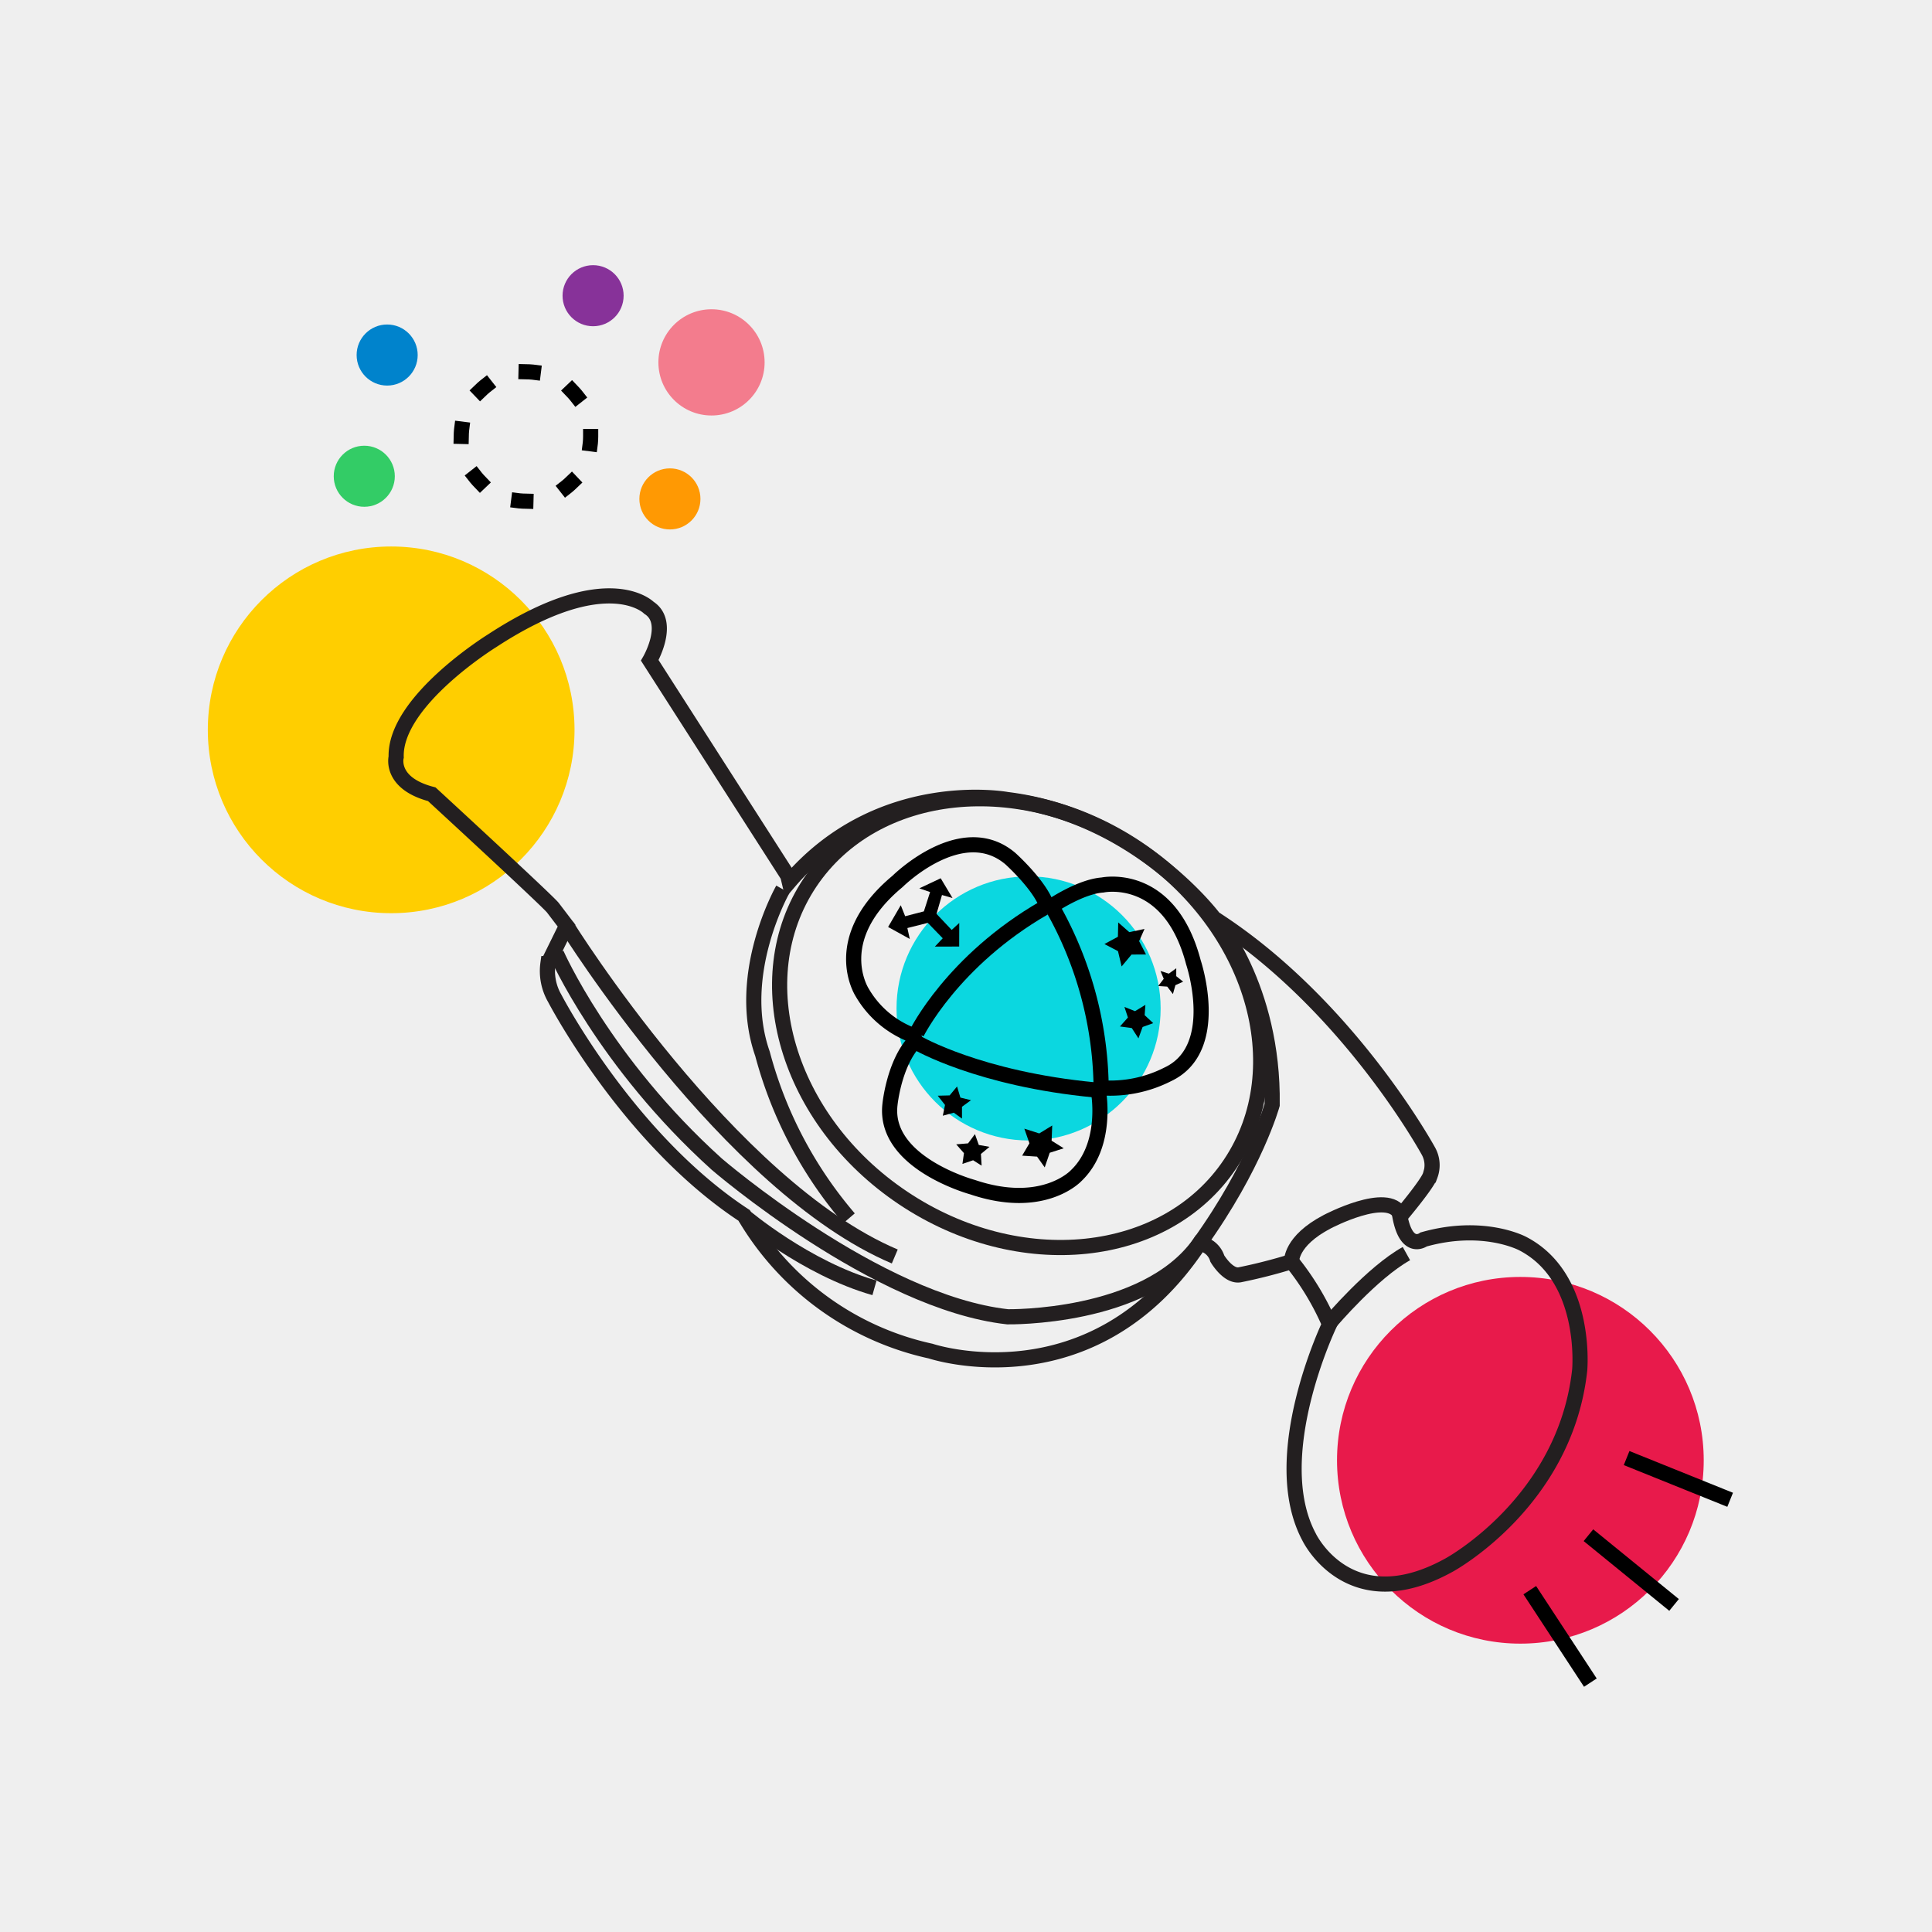 <svg id="Layer_1" data-name="Layer 1" xmlns="http://www.w3.org/2000/svg" viewBox="0 0 255 255"><defs><style>.cls-1{fill:#efefef;}.cls-2{fill:#ffce00;}.cls-3{fill:#f37c8d;}.cls-11,.cls-12,.cls-13,.cls-4{fill:none;stroke-miterlimit:10;stroke-width:2px;}.cls-12,.cls-13,.cls-4{stroke:#000;}.cls-13,.cls-4{stroke-linecap:square;}.cls-4{stroke-dasharray:0.96 5.75;}.cls-5{fill:#0bd7e0;}.cls-6{fill:#3c6;}.cls-7{fill:#873299;}.cls-8{fill:#0083cc;}.cls-9{fill:#ff9903;}.cls-10{fill:#e81a4b;}.cls-11{stroke:#231f20;}</style></defs><title>boopit</title><rect class="cls-1" width="255" height="255"/><circle class="cls-2" cx="51.63" cy="96.33" r="24.2"/><circle class="cls-3" cx="93.91" cy="47.83" r="7.01"/><circle class="cls-4" cx="69.42" cy="57.61" r="8.54"/><circle class="cls-5" cx="135.76" cy="133.1" r="17.43"/><circle class="cls-6" cx="48.08" cy="62.86" r="4.03"/><circle class="cls-7" cx="78.28" cy="39.03" r="4.03"/><circle class="cls-8" cx="51.1" cy="46.86" r="4.03"/><circle class="cls-9" cx="88.42" cy="65.85" r="4.03"/><circle class="cls-10" cx="200.67" cy="192.74" r="24.2"/><path class="cls-11" d="M170.48,166.51a35.73,35.73,0,0,1,5,8.28s-8.39,17.46-2.69,28.09c0,0,5.26,11,18.47,3.69,0,0,15.33-8.28,17.24-25.74,0,0,1.12-12.2-7.5-16.68,0,0-5.15-2.8-13.09-.56,0,0-2.24,1.68-3.13-3,0,0,3.69-4.36,4-5.48a3.81,3.81,0,0,0-.22-3.13s-10.52-19.36-28.32-30.78c0,0-10.07-13.54-27.31-15.67,0,0-16.79-3.13-28.76,10.86l-.19-.8L85.76,87.16s2.91-5-.11-6.94c0,0-5.48-5.6-20.71,4.36,0,0-12.87,7.95-12.65,15.33,0,0-.9,3.47,4.7,4.92,0,0,15.44,14.21,16,15l1.79,2.35-2.46,5a7.2,7.2,0,0,0,.9,4.59s9.63,18.58,25,28.65a37.84,37.84,0,0,0,24.62,17.91s21.38,7.16,35.48-14.21a2.85,2.85,0,0,1,2.35,2s1.45,2.46,3,2.13A70.32,70.32,0,0,0,170.48,166.51Z"/><path class="cls-11" d="M170.48,166.51s-.22-2.69,4.7-5.26c0,0,8.06-4.25,9.63-1"/><path class="cls-11" d="M74.79,122.19s21.38,34.36,43.31,43.65"/><path class="cls-11" d="M103.33,117.38s-6.38,11.19-2.69,21.71a55.15,55.15,0,0,0,11.42,21.71"/><path class="cls-11" d="M98.18,160.47s8.17,6.94,17.24,9.51"/><path class="cls-11" d="M73.45,125.89s6.27,14.33,21.15,27.76c0,0,21.15,18.24,38.39,20.15,0,0,18.13.34,25.29-9.63,7.44-10.35,9.63-18.35,9.63-18.35.22-15.67-7.61-24.62-7.61-24.62"/><path class="cls-11" d="M175.63,174.46s5.48-6.49,10-9"/><ellipse class="cls-11" cx="134.65" cy="135.06" rx="27.77" ry="33.37" transform="translate(-52.49 171.8) rotate(-56.2)"/><path class="cls-12" d="M138.76,119.63s3.81-2.61,6.76-2.82c0,0,8.83-1.9,12,10.22,0,0,3.83,11.39-3.39,14.77a16.73,16.73,0,0,1-8.75,1.78l-.41.39s1.38,7.12-2.95,11.22c0,0-4.32,4.65-13.65,1.5,0,0-11.75-3.17-10.91-10.86,0,0,.52-5.51,3.34-8.46l-.19-.68A13,13,0,0,1,113.8,131s-4.56-7,4.67-14.67c0,0,8.48-8.44,14.89-3,0,0,3.76,3.38,4.75,6.07Z"/><path class="cls-12" d="M139,119.94a49.26,49.26,0,0,1,6.33,23.12"/><path class="cls-12" d="M121.1,137.66s8.15,4.75,23.36,6.19"/><path class="cls-12" d="M121,136.34s4.69-9.52,16.8-16.51"/><polygon points="119.47 120.93 121.94 120.29 122.76 117.74 121.34 117.25 124.16 115.92 125.72 118.53 124.33 118.13 123.61 120.62 125.61 122.74 126.61 121.82 126.6 124.93 123.39 124.94 124.43 123.84 122.46 121.81 119.76 122.49 120.08 123.93 117.22 122.35 118.89 119.48 119.47 120.93"/><polygon points="145.77 124.6 147.55 123.64 147.59 121.75 149.05 123.03 151.06 122.61 150.35 124.22 151.26 125.98 149.35 125.99 148.04 127.56 147.56 125.54 145.77 124.6"/><polygon points="152.87 130.14 153.6 129.19 153.17 128.16 154.27 128.51 155.25 127.8 155.25 128.84 156.16 129.57 155.14 130.03 154.81 131.2 154.06 130.22 152.87 130.14"/><polygon points="147.82 135.48 148.87 134.3 148.41 132.9 149.81 133.46 151.18 132.63 151.08 133.99 152.21 135.04 150.81 135.55 150.26 137.05 149.38 135.69 147.82 135.48"/><polygon points="138.88 148.55 138.8 150.56 140.4 151.56 138.55 152.15 137.89 154.08 136.88 152.66 134.91 152.53 135.87 150.9 135.2 148.97 137.17 149.6 138.88 148.55"/><polygon points="128.68 149.69 129.19 151.12 130.6 151.37 129.47 152.31 129.56 153.85 128.44 153.14 127.03 153.62 127.23 152.2 126.21 151.04 127.77 150.91 128.68 149.69"/><polygon points="126.32 143.4 126.76 144.87 128.16 145.21 126.97 146.08 126.97 147.64 125.89 146.86 124.44 147.26 124.73 145.84 123.77 144.62 125.34 144.58 126.32 143.4"/><line class="cls-13" x1="215.62" y1="192.82" x2="227.43" y2="197.58"/><line class="cls-13" x1="202.46" y1="210.72" x2="209.36" y2="221.25"/><line class="cls-13" x1="210.43" y1="203.26" x2="220.18" y2="211.2"/></svg>
